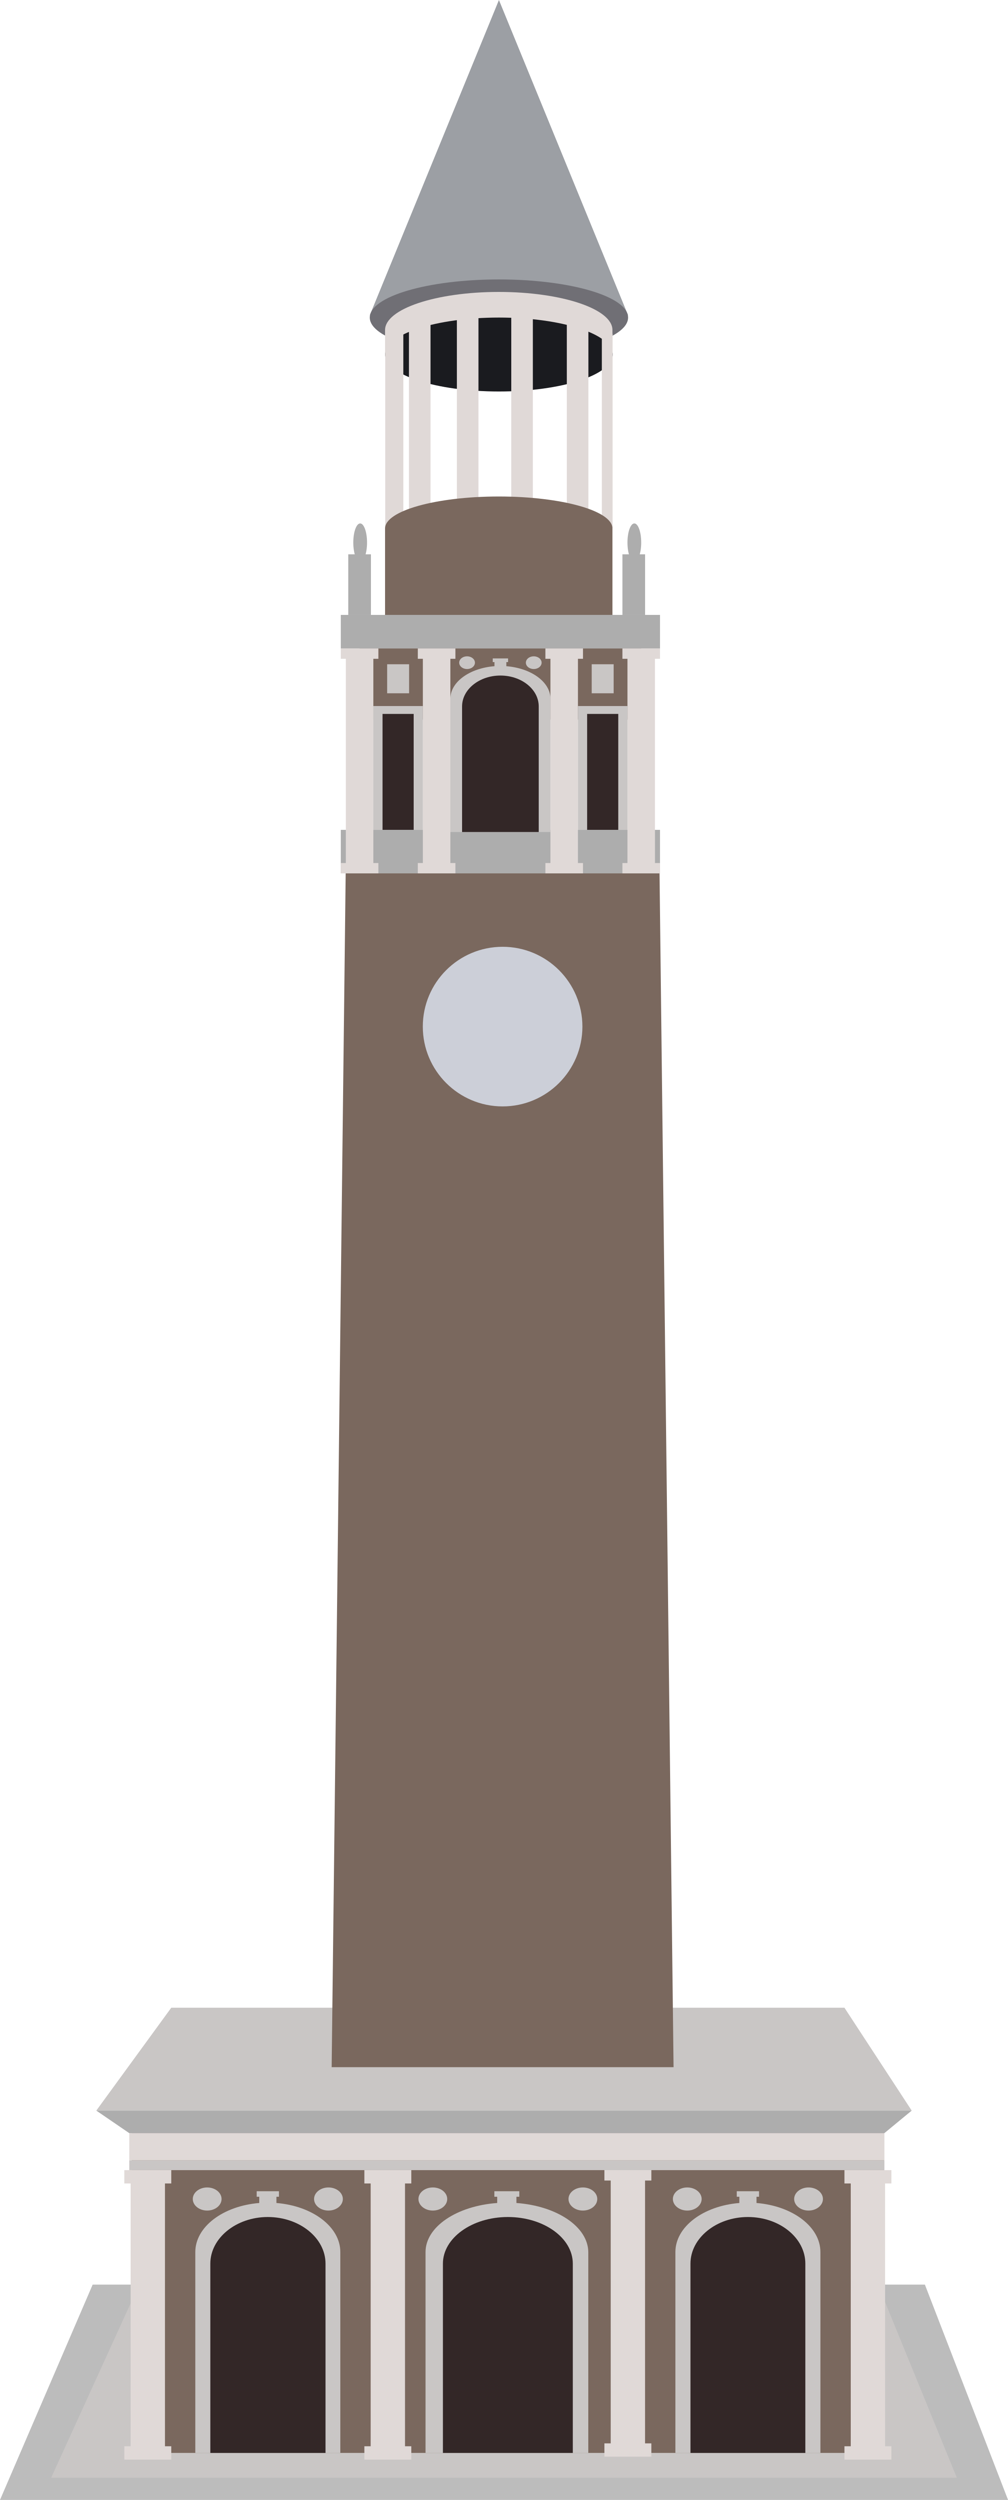 <svg xmlns="http://www.w3.org/2000/svg" viewBox="0 0 191.99 476.12"><defs><style>.cls-1{fill:#bcbcbc;}.cls-2{fill:#c9c6c5;}.cls-3{fill:#7a685e;}.cls-4{fill:#332727;}.cls-5{fill:#e0d9d7;}.cls-6{fill:#adadad;}.cls-7{fill:#cccfd8;}.cls-8{fill:#9c9fa4;}.cls-9{fill:#706f75;}.cls-10{fill:#1a1b1f;}</style></defs><g id="Layer_2" data-name="Layer 2"><g id="Layer_1-2" data-name="Layer 1"><polygon class="cls-1" points="176.16 435.11 17.65 435.11 0 476.12 192 476.12 176.16 435.11"/><polygon class="cls-2" points="168.02 437.07 25.61 437.07 9.75 471.89 182.24 471.89 168.02 437.07"/><rect class="cls-3" x="25.08" y="406.26" width="143.3" height="60.91"/><path class="cls-2" d="M52.65,419.57v-1.19h.48v-1.05H48.89v1.05h.49v1.19c-6.86.55-12.18,4.52-12.18,9.34v38.26H64.82V428.91C64.82,424.09,59.5,420.12,52.65,419.57Z"/><path class="cls-2" d="M98.36,419.57v-1.19h.55v-1.05H94.16v1.05h.54v1.19c-7.68.55-13.65,4.52-13.65,9.34v38.26h31V428.91C112,424.09,106.05,420.12,98.36,419.57Z"/><path class="cls-2" d="M144.09,419.57v-1.19h.48v-1.05h-4.24v1.05h.49v1.19c-6.86.55-12.18,4.52-12.18,9.34v38.26h27.62V428.91C156.26,424.09,150.94,420.12,144.09,419.57Z"/><path class="cls-4" d="M51,422.24c-6,0-10.94,4-10.94,8.88v36.05H62V431.12C62,426.22,57.05,422.24,51,422.24Z"/><path class="cls-4" d="M142.45,422.24c-6,0-10.94,4-10.94,8.88v36.05h21.88V431.12C153.39,426.22,148.49,422.24,142.45,422.24Z"/><path class="cls-4" d="M96.73,422.24c-6.83,0-12.37,4-12.37,8.88v36.05H109.1V431.12C109.1,426.22,103.56,422.24,96.73,422.24Z"/><polygon class="cls-5" points="32.62 415.85 32.62 413.31 23.68 413.31 23.68 415.85 24.88 415.85 24.88 465.9 23.68 465.9 23.68 468.44 32.62 468.44 32.62 465.9 31.42 465.9 31.42 415.85 32.62 415.85"/><polygon class="cls-5" points="78.34 415.85 78.34 413.31 69.4 413.31 69.4 415.85 70.6 415.85 70.6 465.9 69.4 465.9 69.4 468.44 78.34 468.44 78.34 465.9 77.14 465.9 77.14 415.85 78.34 415.85"/><polygon class="cls-5" points="124.06 415.29 124.06 412.76 115.12 412.76 115.12 415.29 116.32 415.29 116.32 465.35 115.12 465.35 115.12 467.88 124.06 467.88 124.06 465.35 122.86 465.35 122.86 415.29 124.06 415.29"/><polygon class="cls-5" points="169.78 415.85 169.78 413.31 160.84 413.31 160.84 415.85 162.04 415.85 162.04 465.9 160.84 465.9 160.84 468.44 169.78 468.44 169.78 465.9 168.58 465.9 168.58 415.85 169.78 415.85"/><rect class="cls-2" x="24.62" y="411.44" width="143.83" height="1.87"/><rect class="cls-5" x="24.62" y="406.26" width="143.83" height="5.18"/><ellipse class="cls-2" cx="39.46" cy="418.81" rx="2.74" ry="2.2"/><ellipse class="cls-2" cx="62.56" cy="418.81" rx="2.74" ry="2.2"/><ellipse class="cls-2" cx="82.44" cy="418.81" rx="2.74" ry="2.2"/><ellipse class="cls-2" cx="111.02" cy="418.81" rx="2.74" ry="2.2"/><ellipse class="cls-2" cx="130.9" cy="418.81" rx="2.74" ry="2.2"/><ellipse class="cls-2" cx="154" cy="418.81" rx="2.74" ry="2.2"/><polygon class="cls-2" points="160.84 382.38 32.62 382.38 18.34 401.97 173.65 401.97 160.84 382.38"/><polygon class="cls-3" points="125.62 166.34 107.47 166.34 97.86 166.34 93.6 166.34 81.32 166.34 65.84 166.34 63.17 393.7 81.32 393.7 93.6 393.7 97.86 393.7 107.47 393.7 128.29 393.7 125.62 166.34"/><polygon class="cls-6" points="18.34 401.97 24.61 406.26 168.45 406.26 173.65 401.97 18.34 401.97"/><circle class="cls-7" cx="95.73" cy="195.52" r="15.2"/><rect class="cls-6" x="64.91" y="158.05" width="60.8" height="8.29"/><polygon class="cls-8" points="95.03 60.04 70.43 60.04 82.73 30.02 95.03 0 107.33 30.02 119.63 60.04 95.03 60.04"/><ellipse class="cls-9" cx="95.03" cy="60.48" rx="24.6" ry="7.26"/><path class="cls-5" d="M95,55.6c-12,0-21.66,3.25-21.66,7.26V67.3c0,4,9.7,7.26,21.66,7.26s21.65-3.25,21.65-7.26V62.86C116.68,58.85,107,55.6,95,55.6Z"/><ellipse class="cls-10" cx="95.03" cy="67.52" rx="21.66" ry="7.04"/><rect class="cls-5" x="77.89" y="60.04" width="4.11" height="37.93"/><rect class="cls-5" x="73.37" y="62.76" width="3.45" height="38.61"/><rect class="cls-5" x="87.02" y="59.19" width="4.11" height="36.61"/><rect class="cls-5" x="97.38" y="60.04" width="4.11" height="36.27"/><rect class="cls-5" x="107.96" y="60.48" width="4.11" height="38.16"/><rect class="cls-5" x="114.63" y="63.56" width="2.05" height="37.02"/><path class="cls-3" d="M95,94.56c-12,0-21.66,2.73-21.66,6.09v18.73h43.31V100.65C116.68,97.29,107,94.56,95,94.56Z"/><rect class="cls-6" x="64.91" y="117.11" width="60.8" height="6.4"/><rect class="cls-3" x="68.49" y="123.5" width="53.64" height="13.55"/><polygon class="cls-5" points="72.07 125.47 72.07 123.5 64.91 123.5 64.91 125.47 65.87 125.47 65.87 164.37 64.91 164.37 64.91 166.34 72.07 166.34 72.07 164.37 71.11 164.37 71.11 125.47 72.07 125.47"/><polygon class="cls-5" points="86.74 125.47 86.74 123.5 79.58 123.5 79.58 125.47 80.54 125.47 80.54 164.37 79.58 164.37 79.58 166.34 86.74 166.34 86.74 164.37 85.78 164.37 85.78 125.47 86.74 125.47"/><polygon class="cls-5" points="111.04 125.47 111.04 123.5 103.88 123.5 103.88 125.47 104.84 125.47 104.84 164.37 103.88 164.37 103.88 166.34 111.04 166.34 111.04 164.37 110.08 164.37 110.08 125.47 111.04 125.47"/><polygon class="cls-5" points="125.71 125.47 125.71 123.5 118.55 123.5 118.55 125.47 119.51 125.47 119.51 164.37 118.55 164.37 118.55 166.34 125.71 166.34 125.71 164.37 124.75 164.37 124.75 125.47 125.71 125.47"/><rect class="cls-2" x="73.74" y="126.51" width="4.18" height="5.53"/><rect class="cls-2" x="112.7" y="126.51" width="4.18" height="5.53"/><path class="cls-2" d="M96.44,126.88v-.78h.33v-.7H93.85v.7h.33v.78c-4.73.37-8.4,3-8.4,6.2v25.38h19.06V133.08C104.84,129.88,101.17,127.25,96.44,126.88Z"/><path class="cls-4" d="M95.31,128.66c-4,0-7.3,2.63-7.3,5.88v23.92h14.6V134.54C102.61,131.29,99.34,128.66,95.31,128.66Z"/><ellipse class="cls-2" cx="88.96" cy="126.21" rx="1.5" ry="1.21"/><ellipse class="cls-2" cx="101.66" cy="126.21" rx="1.5" ry="1.21"/><rect class="cls-2" x="71.11" y="134.47" width="9.43" height="23.58"/><rect class="cls-4" x="72.86" y="135.97" width="5.93" height="22.08"/><rect class="cls-2" x="110.08" y="134.47" width="9.43" height="23.58"/><rect class="cls-4" x="111.83" y="135.97" width="5.93" height="22.08"/><rect class="cls-6" x="118.55" y="105.57" width="4.32" height="11.54"/><ellipse class="cls-6" cx="120.82" cy="103.33" rx="1.31" ry="3.64"/><rect class="cls-6" x="66.33" y="105.57" width="4.32" height="11.54"/><ellipse class="cls-6" cx="68.6" cy="103.33" rx="1.31" ry="3.64"/></g></g></svg>